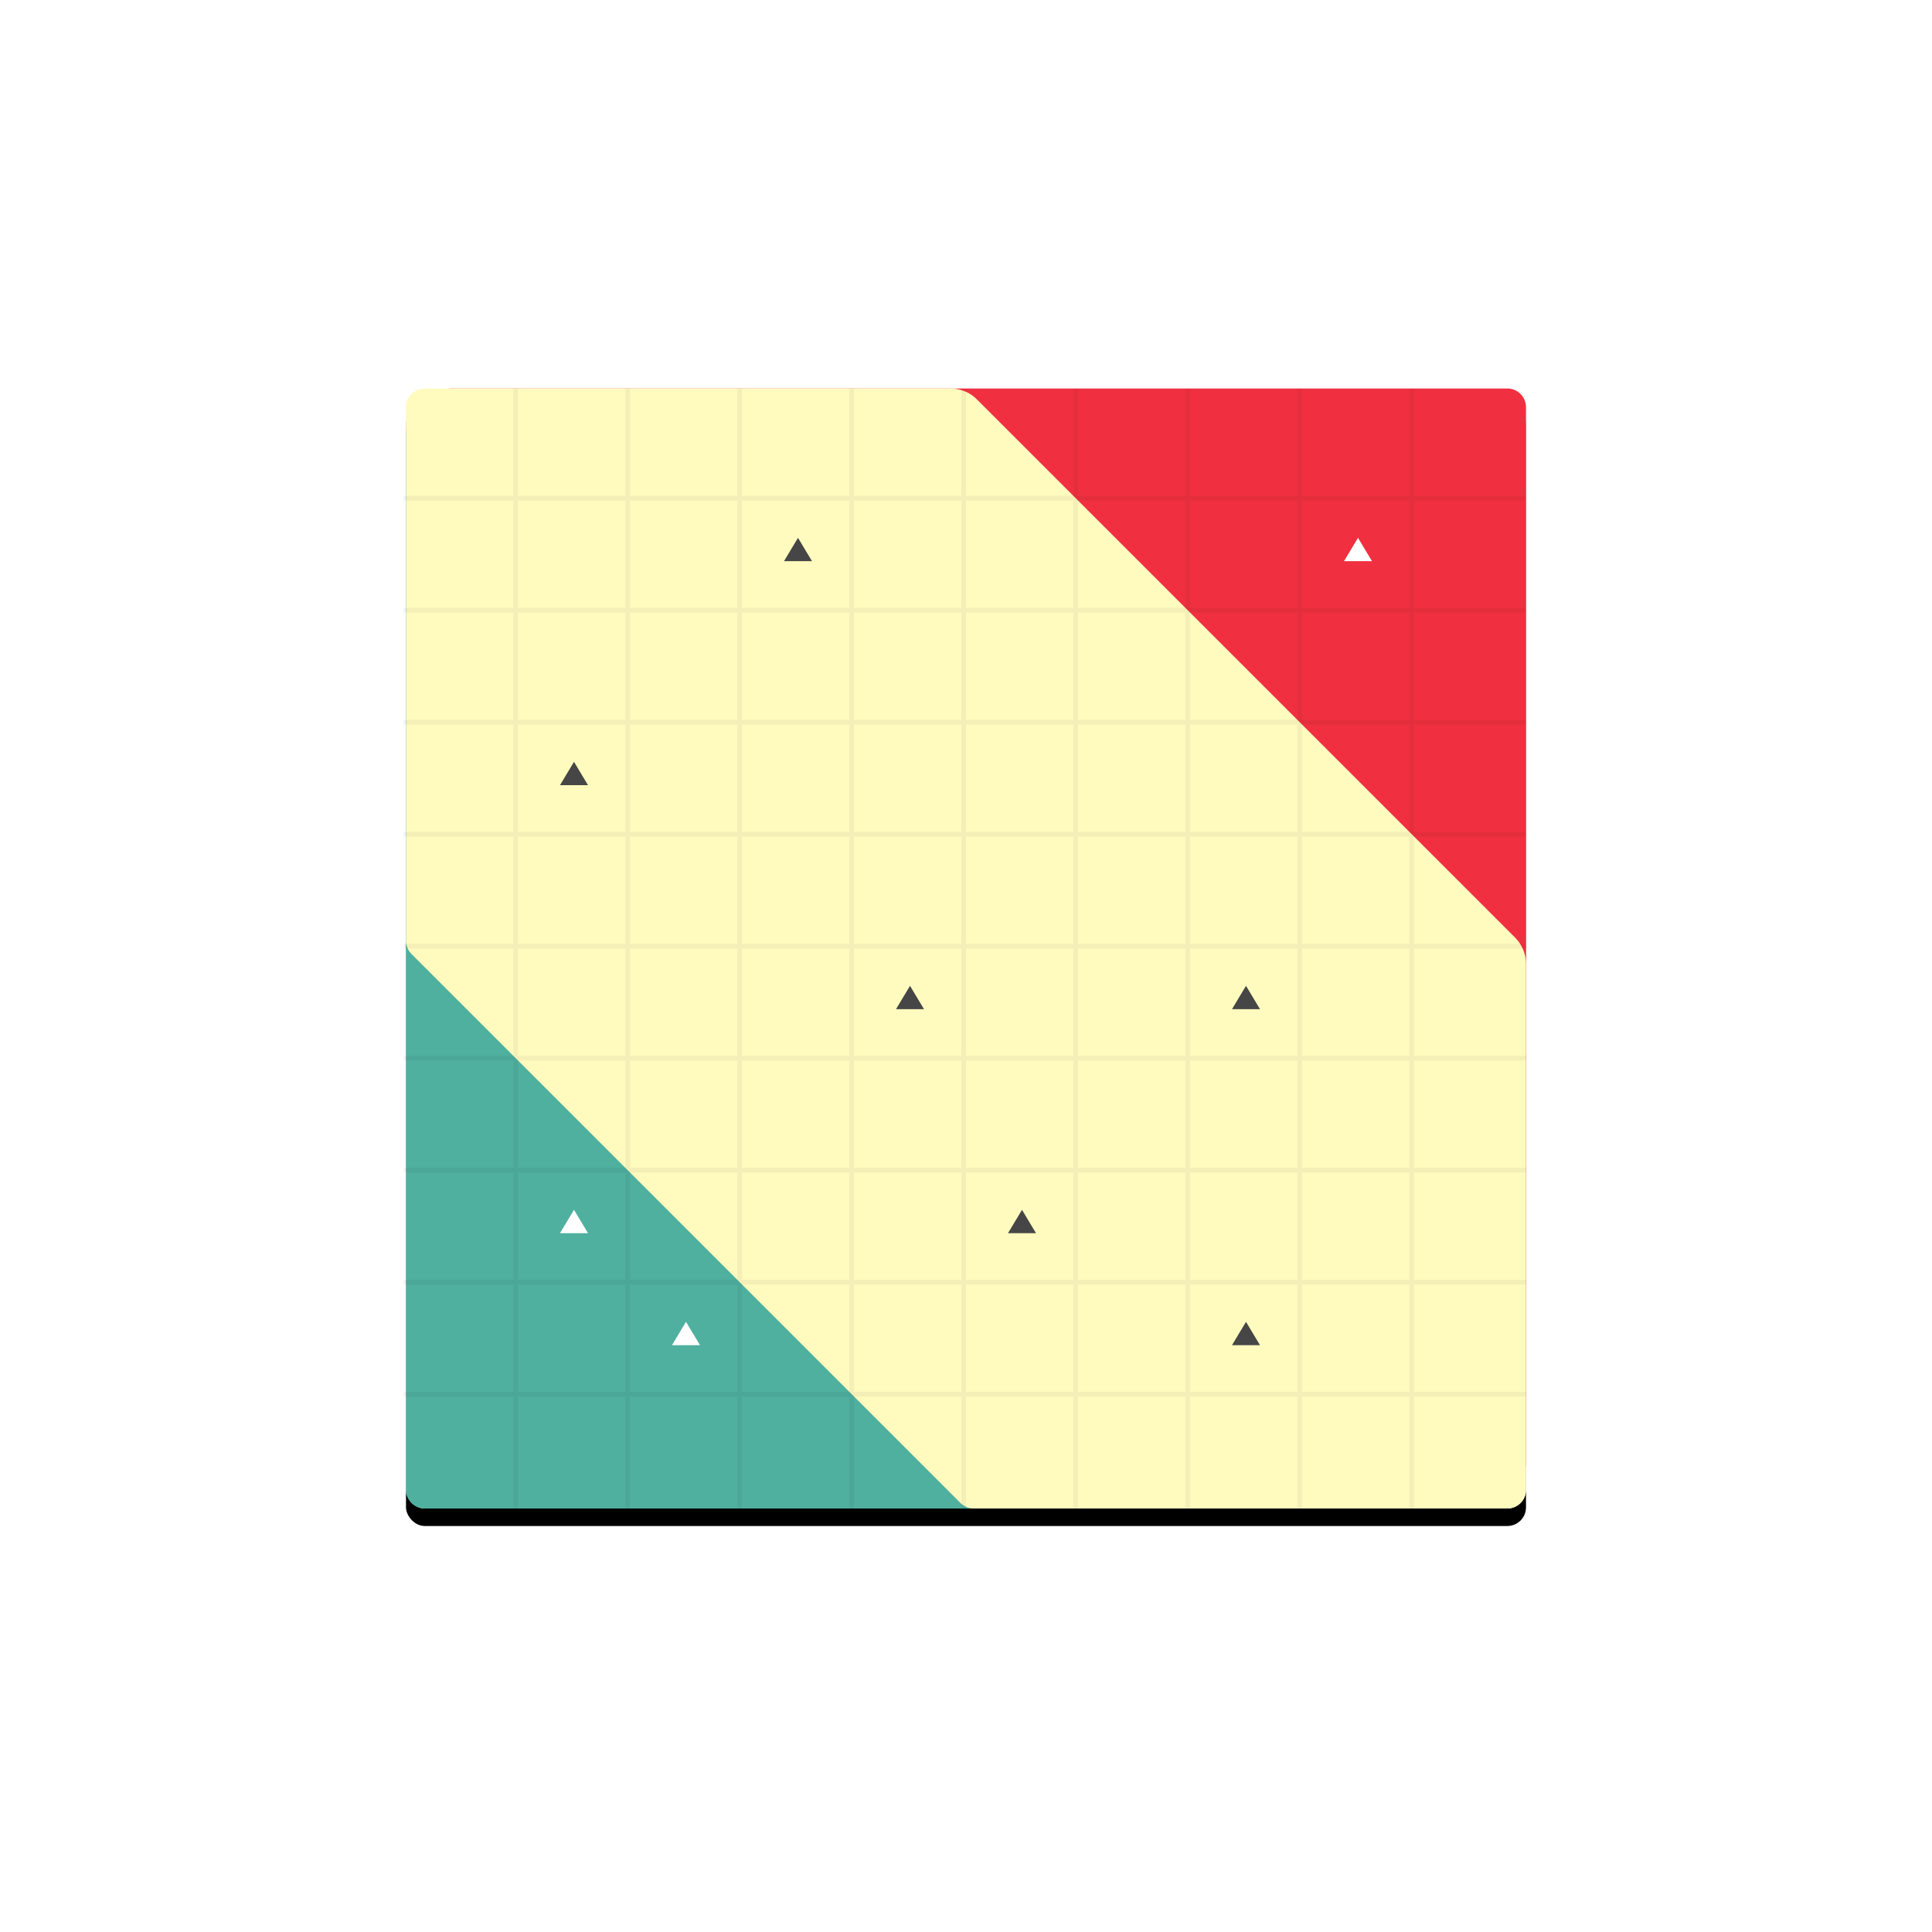 <svg xmlns="http://www.w3.org/2000/svg" xmlns:xlink="http://www.w3.org/1999/xlink" width="552" height="552" viewBox="0 0 552 552">
    <defs>
        <rect id="b" width="320" height="320" rx="5.333"/>
        <filter id="a" width="116.6%" height="116.6%" x="-8.3%" y="-6.7%" filterUnits="objectBoundingBox">
            <feOffset dy="5" in="SourceAlpha" result="shadowOffsetOuter1"/>
            <feGaussianBlur in="shadowOffsetOuter1" result="shadowBlurOuter1" stdDeviation="8"/>
            <feColorMatrix in="shadowBlurOuter1" values="0 0 0 0 0 0 0 0 0 0 0 0 0 0 0 0 0 0 0.16 0"/>
        </filter>
    </defs>
    <g fill="none" fill-rule="evenodd">
        <path fill="#FFF" d="M-364-60H916v720H-364z"/>
        <g transform="translate(116 111)">
            <use fill="#000" filter="url(#a)" xlink:href="#b"/>
            <use fill="#FFF" xlink:href="#b"/>
        </g>
        <path fill="#4FB0A0" fill-rule="nonzero" d="M125.103 120.097L276 270.89l.002.003 150.902 151.004A5.333 5.333 0 0 1 423.13 431H121.333a5.333 5.333 0 0 1-5.333-5.333V123.87a5.333 5.333 0 0 1 9.103-3.773z"/>
        <path fill="#F03040" fill-rule="nonzero" d="M128.876 111h301.79a5.333 5.333 0 0 1 5.334 5.333v301.791a5.333 5.333 0 0 1-9.105 3.771l-301.79-301.79a5.333 5.333 0 0 1 3.77-9.105z"/>
        <path fill="#FFFBBF" fill-rule="nonzero" d="M121.333 111h150.249c2.829 0 5.542 1.124 7.542 3.124l153.752 153.752c2 2 3.124 4.713 3.124 7.542v150.249a5.333 5.333 0 0 1-5.333 5.333H278.209a5.333 5.333 0 0 1-3.771-1.562L117.562 272.562c-1-1-1.562-2.357-1.562-3.771V116.333a5.333 5.333 0 0 1 5.333-5.333z"/>
        <g fill-rule="nonzero" stroke="#000" stroke-linecap="square" stroke-width="1.333" opacity=".05">
            <path d="M179.333 111.667V431M243.333 111.667V431M307.333 111.667V431M371.333 111.667V431M435.333 174.333H116M435.333 238.333H116M435.333 302.333H116M435.333 366.333H116"/>
            <g>
                <path d="M147.333 111.667V431M211.333 111.667V431M275.333 111.667V431M339.333 111.667V431M403.333 111.667V431M435.333 142.333H116M435.333 206.333H116M435.333 270.333H116M435.333 334.333H116M435.333 398.333H116"/>
            </g>
        </g>
        <path fill="#FFF" d="M192 384.333h8l-3.999-6.666zM160 352.333h8l-3.999-6.666zM384 160.333h8l-3.999-6.666z"/>
        <path fill="#464646" d="M256 288.333h8l-3.999-6.666zM288 352.333h8l-3.999-6.666zM352 384.333h8l-3.999-6.666zM352 288.333h8l-3.999-6.666zM224 160.333h8l-3.999-6.666zM160 224.333h8l-3.999-6.666z"/>
    </g>
</svg>
